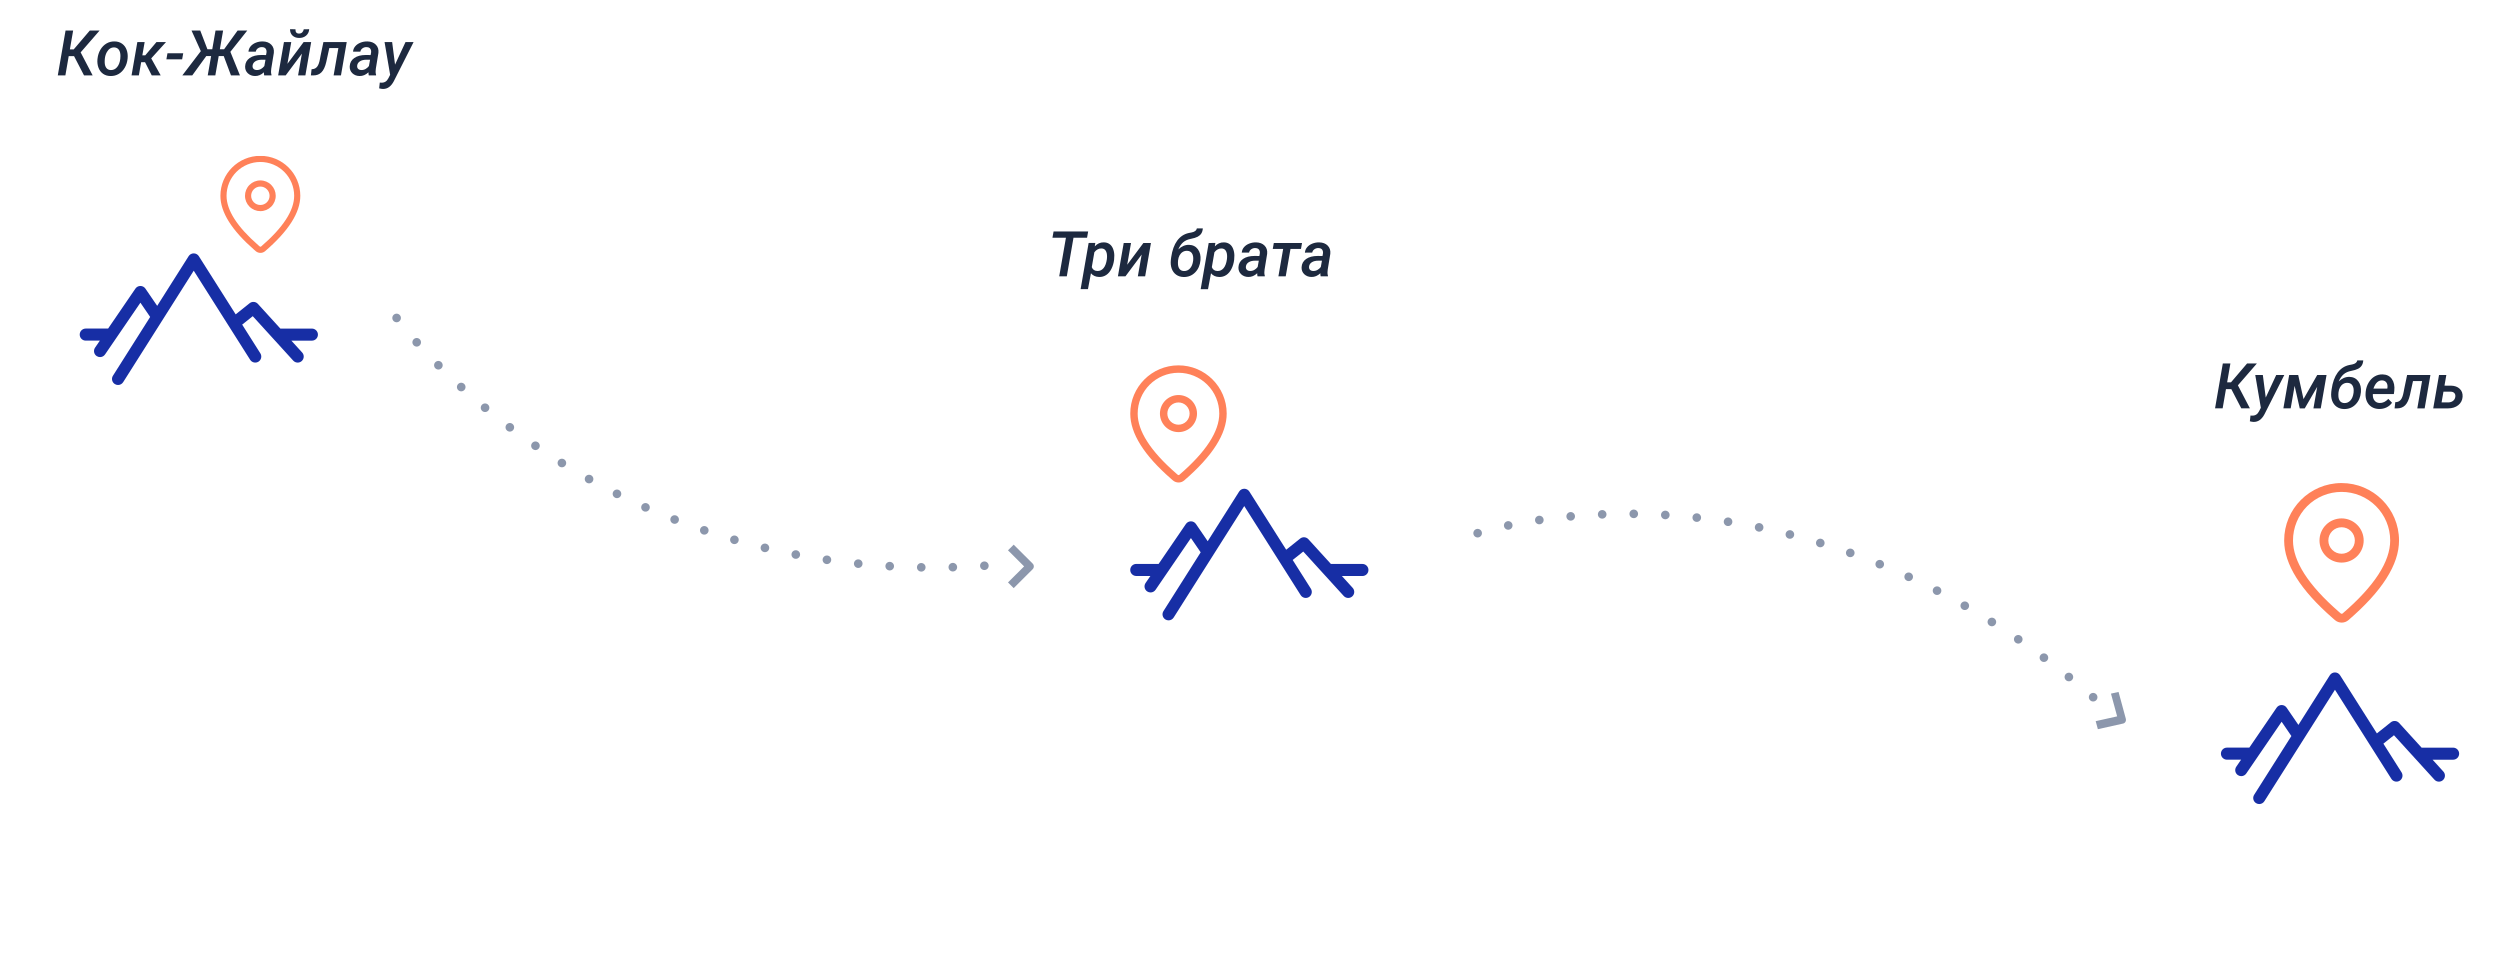 <svg width="871" height="337" viewBox="0 0 871 337" fill="none" xmlns="http://www.w3.org/2000/svg">
<g clip-path="url(#clip0)">
<path d="M378.73 82.823L374.003 82.823L371.674 96.272L369.031 96.272L371.371 82.823L366.677 82.822L367.064 80.631L379.116 80.632L378.73 82.823ZM388.152 90.505C388.008 91.665 387.697 92.718 387.217 93.663C386.745 94.609 386.14 95.325 385.402 95.812C384.672 96.291 383.852 96.52 382.942 96.499C381.732 96.47 380.779 96.04 380.085 95.209L379.043 100.742L376.487 100.741L379.278 84.65L381.609 84.639L381.416 85.842C382.304 84.876 383.36 84.407 384.584 84.436C385.322 84.443 385.963 84.633 386.507 85.005C387.052 85.37 387.467 85.904 387.754 86.606C388.047 87.308 388.205 88.088 388.227 88.948C388.234 89.385 388.209 89.904 388.152 90.505ZM385.638 90.279L385.691 89.495C385.713 88.571 385.559 87.855 385.229 87.347C384.907 86.838 384.42 86.577 383.768 86.562C382.809 86.534 381.978 86.974 381.276 87.883L380.375 93.072C380.697 93.938 381.352 94.386 382.34 94.415C383.186 94.436 383.894 94.107 384.467 93.427C385.047 92.746 385.438 91.697 385.638 90.279ZM398.367 84.652L400.988 84.652L398.97 96.275L396.424 96.275L397.755 88.691L392.105 96.274L389.484 96.274L391.502 84.651L394.048 84.651L392.717 92.235L398.367 84.652ZM414.222 85.299C415.554 85.327 416.589 85.836 417.327 86.824C418.072 87.813 418.38 89.077 418.251 90.616C418.094 92.385 417.471 93.817 416.383 94.913C415.301 96.009 413.959 96.542 412.354 96.513C411.359 96.484 410.503 96.216 409.787 95.707C409.078 95.199 408.559 94.5 408.229 93.612C407.907 92.717 407.803 91.732 407.917 90.658L407.939 90.433L407.939 90.4L408.046 89.595C408.397 87.188 409.091 85.273 410.129 83.848C411.175 82.423 412.525 81.531 414.179 81.174L415.189 80.98C416.241 80.773 416.843 80.304 416.993 79.573L419.066 79.573C419.009 80.29 418.834 80.877 418.54 81.335C418.247 81.793 417.824 82.173 417.273 82.474C416.721 82.767 415.912 83.018 414.845 83.225C413.785 83.426 412.912 83.82 412.224 84.407C411.544 84.994 410.971 85.828 410.506 86.909C411.637 85.821 412.876 85.284 414.222 85.299ZM413.578 87.382C413.012 87.368 412.504 87.5 412.053 87.78C411.609 88.052 411.247 88.438 410.968 88.94C410.696 89.441 410.52 90.017 410.442 90.669C410.392 91.199 410.381 91.672 410.41 92.087C410.46 92.803 410.66 93.369 411.011 93.784C411.362 94.193 411.853 94.408 412.483 94.429C413.321 94.451 414.026 94.147 414.599 93.516C415.172 92.886 415.534 91.998 415.684 90.852L415.705 90.627C415.798 89.631 415.659 88.847 415.286 88.274C414.921 87.701 414.351 87.404 413.578 87.382ZM429.982 90.51C429.839 91.671 429.527 92.723 429.047 93.668C428.575 94.614 427.97 95.33 427.232 95.817C426.502 96.296 425.682 96.525 424.772 96.504C423.562 96.475 422.61 96.045 421.915 95.215L420.873 100.747L418.317 100.746L421.108 84.655L423.439 84.644L423.246 85.847C424.134 84.881 425.19 84.412 426.415 84.441C427.152 84.448 427.793 84.638 428.337 85.01C428.882 85.376 429.297 85.909 429.584 86.611C429.877 87.313 430.035 88.093 430.057 88.953C430.064 89.39 430.039 89.909 429.982 90.51ZM427.468 90.284L427.522 89.5C427.543 88.576 427.389 87.86 427.059 87.352C426.737 86.843 426.25 86.582 425.598 86.567C424.639 86.539 423.808 86.979 423.106 87.888L422.205 93.077C422.527 93.943 423.182 94.391 424.171 94.42C425.016 94.441 425.725 94.112 426.297 93.432C426.877 92.751 427.268 91.702 427.468 90.284ZM438.125 96.28C438.039 95.993 438.003 95.632 438.017 95.195C437.058 96.09 436.023 96.523 434.913 96.494C433.903 96.48 433.065 96.158 432.399 95.527C431.74 94.89 431.432 94.084 431.475 93.11C431.532 91.886 432.062 90.922 433.065 90.221C434.067 89.519 435.413 89.168 437.104 89.168L438.758 89.19L438.908 88.395C438.951 88.116 438.951 87.855 438.908 87.611C438.765 86.838 438.253 86.44 437.372 86.418C436.828 86.404 436.348 86.544 435.932 86.837C435.524 87.124 435.274 87.51 435.181 87.997L432.635 88.019C432.685 87.302 432.939 86.676 433.397 86.139C433.855 85.594 434.464 85.172 435.223 84.871C435.982 84.571 436.784 84.427 437.629 84.442C438.897 84.471 439.885 84.854 440.594 85.592C441.303 86.322 441.597 87.271 441.476 88.439L440.585 93.885L440.499 94.852C440.477 95.274 440.531 95.686 440.66 96.087L440.649 96.28L438.125 96.28ZM435.504 94.41C436.041 94.425 436.538 94.303 436.997 94.045C437.455 93.781 437.845 93.44 438.167 93.025L438.565 90.823L437.351 90.812C436.391 90.812 435.625 90.995 435.052 91.36C434.479 91.718 434.153 92.212 434.075 92.842C434.017 93.322 434.121 93.701 434.386 93.981C434.658 94.253 435.031 94.396 435.504 94.41ZM453.26 86.732L449.607 86.731L447.943 96.281L445.397 96.281L447.051 86.731L443.43 86.731L443.795 84.658L453.625 84.659L453.26 86.732ZM460.125 96.283C460.039 95.996 460.003 95.635 460.017 95.198C459.058 96.093 458.023 96.526 456.913 96.497C455.903 96.483 455.065 96.16 454.399 95.53C453.74 94.892 453.432 94.087 453.475 93.113C453.532 91.888 454.062 90.925 455.065 90.223C456.067 89.522 457.413 89.171 459.104 89.171L460.758 89.193L460.908 88.398C460.951 88.119 460.951 87.857 460.908 87.614C460.765 86.84 460.253 86.443 459.372 86.421C458.828 86.407 458.348 86.546 457.932 86.84C457.524 87.126 457.274 87.513 457.181 88L454.635 88.021C454.685 87.305 454.939 86.678 455.397 86.141C455.855 85.597 456.464 85.175 457.223 84.874C457.982 84.573 458.784 84.43 459.629 84.445C460.897 84.473 461.885 84.857 462.594 85.594C463.303 86.325 463.597 87.274 463.476 88.441L462.585 93.887L462.499 94.854C462.477 95.277 462.531 95.689 462.66 96.09L462.649 96.283L460.125 96.283ZM457.504 94.413C458.041 94.427 458.538 94.306 458.997 94.048C459.455 93.783 459.845 93.443 460.167 93.028L460.565 90.826L459.351 90.815C458.391 90.815 457.625 90.997 457.052 91.362C456.479 91.72 456.153 92.214 456.075 92.845C456.017 93.324 456.121 93.704 456.386 93.983C456.658 94.255 457.031 94.399 457.504 94.413Z" fill="#1D293F"/>
<g opacity="0.65">
<path d="M90.687 54.29C98.374 54.279 104.616 60.502 104.628 68.19C104.638 74.072 100.515 80.487 92.368 87.505C91.915 87.895 91.337 88.11 90.739 88.11C90.14 88.111 89.562 87.897 89.108 87.507L88.568 87.039C80.76 80.226 76.799 73.978 76.79 68.228C76.778 60.541 82.999 54.3 90.687 54.29ZM90.69 56.431C87.567 56.436 84.573 57.681 82.368 59.892C80.162 62.104 78.926 65.102 78.931 68.225C78.939 73.225 82.586 78.98 89.972 85.423L90.505 85.883C90.57 85.939 90.652 85.969 90.738 85.969C90.823 85.969 90.906 85.938 90.97 85.882C98.692 79.231 102.495 73.311 102.487 68.193C102.484 66.646 102.177 65.115 101.583 63.687C100.989 62.259 100.119 60.962 99.024 59.87C97.928 58.777 96.629 57.912 95.199 57.322C93.769 56.732 92.237 56.429 90.69 56.431ZM90.701 62.855C92.12 62.854 93.483 63.416 94.489 64.418C95.494 65.421 96.06 66.782 96.063 68.202C96.065 69.621 95.503 70.984 94.501 71.989C93.498 72.995 92.138 73.561 90.718 73.562C89.298 73.564 87.935 73.002 86.93 72C85.924 70.997 85.358 69.636 85.356 68.216C85.353 66.796 85.915 65.434 86.918 64.429C87.92 63.423 89.281 62.858 90.701 62.855ZM90.704 64.997C89.852 64.998 89.036 65.338 88.434 65.941C87.833 66.544 87.496 67.362 87.497 68.213C87.498 69.065 87.838 69.882 88.442 70.483C89.045 71.085 89.862 71.422 90.714 71.421C91.566 71.42 92.383 71.08 92.984 70.477C93.585 69.874 93.923 69.056 93.921 68.205C93.92 67.353 93.58 66.536 92.977 65.935C92.374 65.333 91.556 64.996 90.704 64.997Z" fill="#FF3D00"/>
</g>
<path d="M108.663 114.48L97.683 114.478L89.84 105.867C89.094 105.048 87.839 104.948 86.973 105.639L82.109 109.521L69.274 89.254C68.888 88.645 68.217 88.276 67.497 88.276C66.776 88.276 66.105 88.645 65.72 89.253L54.764 106.557L50.655 100.545C50.263 99.972 49.613 99.629 48.919 99.629C48.224 99.629 47.574 99.972 47.182 100.545L37.664 114.471L29.874 114.47C28.712 114.47 27.771 115.411 27.771 116.572C27.771 117.734 28.712 118.675 29.874 118.675L34.79 118.676L33.117 121.124C32.462 122.082 32.708 123.391 33.667 124.046C34.03 124.294 34.443 124.413 34.852 124.413C35.523 124.413 36.183 124.093 36.59 123.497L37.401 122.311L48.919 105.458L52.315 110.426L44.789 122.312L39.347 130.907C38.726 131.888 39.018 133.186 40 133.808C40.349 134.029 40.738 134.134 41.123 134.134C41.819 134.134 42.501 133.788 42.901 133.156L43.901 131.578L67.498 94.309L86.675 124.592L87.154 125.348C87.775 126.329 89.075 126.621 90.056 126C90.949 125.435 91.268 124.309 90.85 123.371C90.809 123.279 90.763 123.187 90.707 123.099L84.373 113.096L88.058 110.155L100.689 124.024L102.161 125.641C102.576 126.097 103.145 126.328 103.717 126.328C104.222 126.328 104.729 126.147 105.132 125.78C105.991 124.999 106.053 123.669 105.271 122.81L101.513 118.684L108.663 118.685C109.825 118.685 110.766 117.744 110.766 116.582C110.766 115.421 109.824 114.48 108.663 114.48Z" fill="#172EA5"/>
<g opacity="0.65">
<path d="M410.554 127.29C419.832 127.278 427.365 134.788 427.379 144.065C427.391 151.164 422.416 158.906 412.583 167.376C412.036 167.847 411.338 168.106 410.617 168.106C409.895 168.107 409.197 167.848 408.649 167.378L407.997 166.814C398.573 158.591 393.794 151.051 393.783 144.112C393.768 134.834 401.276 127.303 410.554 127.29ZM410.558 129.875C406.789 129.88 403.176 131.382 400.514 134.052C397.853 136.721 396.361 140.338 396.367 144.108C396.377 150.142 400.778 157.087 409.691 164.863L410.335 165.418C410.413 165.485 410.513 165.522 410.616 165.522C410.719 165.522 410.818 165.485 410.896 165.417C420.215 157.39 424.805 150.246 424.795 144.069C424.792 142.202 424.422 140.355 423.704 138.631C422.987 136.908 421.938 135.342 420.616 134.024C419.294 132.706 417.725 131.661 416 130.949C414.274 130.237 412.425 129.872 410.558 129.875ZM410.571 137.628C412.284 137.625 413.929 138.304 415.142 139.514C416.356 140.724 417.039 142.366 417.042 144.08C417.045 145.793 416.367 147.437 415.157 148.651C413.947 149.864 412.305 150.547 410.592 150.549C408.878 150.552 407.234 149.873 406.02 148.663C404.806 147.453 404.123 145.811 404.12 144.097C404.118 142.384 404.796 140.74 406.005 139.526C407.215 138.313 408.857 137.63 410.571 137.628ZM410.575 140.212C409.547 140.213 408.561 140.623 407.836 141.351C407.11 142.079 406.703 143.066 406.705 144.094C406.706 145.122 407.116 146.107 407.844 146.833C408.573 147.559 409.559 147.966 410.587 147.965C411.616 147.964 412.601 147.554 413.327 146.826C414.053 146.098 414.459 145.111 414.458 144.083C414.456 143.055 414.046 142.07 413.318 141.344C412.59 140.618 411.603 140.211 410.575 140.212Z" fill="#FF3D00"/>
</g>
<path d="M474.663 196.48L463.683 196.478L455.84 187.867C455.094 187.048 453.839 186.948 452.973 187.639L448.109 191.522L435.274 171.254C434.888 170.645 434.217 170.276 433.497 170.276C432.776 170.276 432.105 170.645 431.72 171.253L420.764 188.557L416.655 182.545C416.263 181.972 415.613 181.629 414.918 181.629C414.224 181.629 413.574 181.972 413.182 182.545L403.664 196.471L395.874 196.47C394.712 196.47 393.771 197.411 393.771 198.572C393.771 199.734 394.712 200.675 395.874 200.675L400.79 200.676L399.117 203.124C398.462 204.083 398.708 205.391 399.667 206.046C400.03 206.294 400.443 206.413 400.852 206.413C401.523 206.413 402.183 206.093 402.59 205.497L403.401 204.311L414.919 187.458L418.315 192.426L410.789 204.312L405.347 212.907C404.726 213.888 405.018 215.186 406 215.808C406.349 216.029 406.738 216.134 407.123 216.134C407.819 216.134 408.501 215.788 408.901 215.156L409.901 213.578L433.498 176.31L452.675 206.592L453.154 207.348C453.775 208.329 455.074 208.621 456.056 208C456.949 207.435 457.268 206.309 456.85 205.372C456.809 205.279 456.763 205.187 456.707 205.099L450.373 195.096L454.058 192.155L466.689 206.025L468.161 207.641C468.576 208.097 469.145 208.328 469.717 208.328C470.222 208.328 470.729 208.147 471.132 207.781C471.991 206.999 472.053 205.669 471.271 204.81L467.513 200.684L474.663 200.685C475.825 200.685 476.766 199.744 476.766 198.583C476.766 197.421 475.824 196.48 474.663 196.48Z" fill="#172EA5"/>
<g opacity="0.65">
<path d="M815.778 168.298C826.83 168.283 835.803 177.229 835.821 188.281C835.834 196.737 829.907 205.96 818.194 216.049C817.543 216.61 816.712 216.919 815.852 216.919C814.993 216.92 814.161 216.612 813.509 216.051L812.732 215.379C801.506 205.584 795.813 196.603 795.8 188.336C795.782 177.284 804.726 168.314 815.778 168.298ZM815.783 171.377C811.292 171.383 806.989 173.173 803.818 176.353C800.648 179.532 798.871 183.841 798.878 188.332C798.89 195.519 804.133 203.793 814.75 213.055L815.517 213.717C815.61 213.797 815.728 213.841 815.851 213.84C815.974 213.84 816.093 213.796 816.186 213.716C827.286 204.153 832.754 195.643 832.742 188.285C832.739 186.062 832.297 183.861 831.443 181.808C830.589 179.755 829.338 177.89 827.764 176.32C826.189 174.75 824.32 173.505 822.265 172.657C820.209 171.809 818.006 171.374 815.783 171.377ZM815.798 180.612C817.839 180.61 819.798 181.418 821.244 182.859C822.689 184.3 823.503 186.257 823.507 188.298C823.51 190.339 822.702 192.298 821.261 193.743C819.82 195.188 817.864 196.002 815.823 196.005C813.781 196.008 811.822 195.199 810.377 193.758C808.931 192.317 808.117 190.36 808.114 188.319C808.111 186.278 808.918 184.319 810.359 182.874C811.8 181.429 813.757 180.615 815.798 180.612ZM815.803 183.691C814.578 183.693 813.404 184.181 812.54 185.048C811.675 185.915 811.19 187.09 811.192 188.315C811.194 189.54 811.683 190.714 812.55 191.578C813.418 192.443 814.593 192.928 815.818 192.926C817.042 192.925 818.216 192.437 819.081 191.569C819.945 190.702 820.43 189.527 820.428 188.302C820.426 187.078 819.938 185.904 819.07 185.039C818.203 184.174 817.027 183.689 815.803 183.691Z" fill="#FF3D00"/>
</g>
<path d="M854.663 260.48L843.683 260.478L835.84 251.868C835.094 251.048 833.839 250.948 832.973 251.639L828.109 255.522L815.274 235.254C814.888 234.645 814.217 234.276 813.497 234.276C812.776 234.276 812.105 234.645 811.72 235.254L800.764 252.557L796.655 246.546C796.263 245.972 795.613 245.629 794.918 245.629C794.224 245.629 793.574 245.972 793.182 246.545L783.664 260.471L775.874 260.47C774.712 260.47 773.771 261.411 773.771 262.573C773.771 263.734 774.712 264.675 775.874 264.675L780.79 264.676L779.117 267.124C778.462 268.083 778.708 269.391 779.667 270.046C780.03 270.295 780.443 270.413 780.852 270.413C781.523 270.413 782.183 270.093 782.59 269.497L783.401 268.311L794.919 251.458L798.315 256.426L790.789 268.312L785.347 276.907C784.726 277.888 785.018 279.187 786 279.808C786.349 280.029 786.738 280.134 787.123 280.134C787.819 280.134 788.501 279.788 788.901 279.156L789.901 277.578L813.498 240.31L832.675 270.592L833.154 271.348C833.775 272.329 835.074 272.621 836.056 272C836.949 271.435 837.268 270.309 836.85 269.372C836.809 269.279 836.763 269.187 836.707 269.099L830.373 259.097L834.058 256.155L846.689 270.025L848.161 271.641C848.576 272.097 849.145 272.328 849.717 272.328C850.222 272.328 850.729 272.147 851.132 271.781C851.991 270.999 852.053 269.669 851.271 268.81L847.513 264.684L854.663 264.685C855.825 264.685 856.766 263.744 856.766 262.583C856.766 261.421 855.824 260.48 854.663 260.48Z" fill="#172EA5"/>
<path d="M777.395 135.569L775.525 135.568L774.366 142.271L771.724 142.271L774.429 126.631L777.071 126.631L775.933 133.205L777.276 133.205L782.883 126.632L786.299 126.632L779.683 134.248L783.873 142.273L780.865 142.272L777.395 135.569ZM789.383 138.513L793.035 130.651L795.849 130.651L788.965 144.282C788.006 146.115 786.742 147.021 785.173 146.999C784.787 146.985 784.346 146.913 783.852 146.784L784.067 144.765L784.528 144.808C785.144 144.829 785.653 144.711 786.054 144.453C786.455 144.203 786.791 143.809 787.063 143.272L787.676 142.069L785.73 130.65L788.373 130.65L789.383 138.513ZM802.542 139.041L807.322 130.652L810.566 130.653L808.548 142.276L806.002 142.275L807.312 134.777L802.973 142.275L801.232 142.275L799.448 134.433L798.074 142.274L795.528 142.274L797.546 130.651L800.694 130.652L802.542 139.041ZM818.515 131.298C819.847 131.327 820.882 131.836 821.62 132.824C822.365 133.812 822.673 135.076 822.544 136.616C822.387 138.385 821.764 139.817 820.676 140.913C819.594 142.008 818.252 142.542 816.647 142.513C815.652 142.484 814.796 142.215 814.08 141.707C813.371 141.198 812.852 140.5 812.522 139.612C812.2 138.717 812.096 137.732 812.21 136.658L812.232 136.432L812.232 136.4L812.339 135.594C812.69 133.188 813.384 131.273 814.422 129.848C815.468 128.423 816.818 127.531 818.472 127.173L819.482 126.98C820.534 126.772 821.136 126.303 821.286 125.573L823.359 125.573C823.302 126.289 823.127 126.877 822.833 127.335C822.54 127.793 822.117 128.173 821.566 128.473C821.014 128.767 820.205 129.017 819.138 129.225C818.078 129.425 817.205 129.819 816.517 130.406C815.837 130.994 815.264 131.828 814.799 132.909C815.93 131.821 817.169 131.284 818.515 131.298ZM817.871 133.382C817.305 133.368 816.797 133.5 816.346 133.779C815.902 134.051 815.54 134.438 815.261 134.939C814.989 135.441 814.813 136.017 814.735 136.669C814.685 137.199 814.674 137.671 814.703 138.087C814.753 138.803 814.953 139.369 815.304 139.784C815.655 140.192 816.146 140.407 816.776 140.429C817.614 140.45 818.319 140.146 818.892 139.516C819.465 138.886 819.827 137.998 819.977 136.852L819.998 136.627C820.091 135.631 819.952 134.847 819.579 134.274C819.214 133.701 818.644 133.404 817.871 133.382ZM828.85 142.493C827.841 142.471 826.963 142.217 826.219 141.73C825.481 141.243 824.933 140.577 824.575 139.732C824.224 138.886 824.091 137.945 824.177 136.906L824.209 136.466C824.338 135.284 824.682 134.224 825.24 133.286C825.806 132.341 826.507 131.625 827.345 131.138C828.183 130.651 829.093 130.419 830.074 130.44C831.528 130.469 832.616 131.01 833.34 132.063C834.07 133.116 834.346 134.487 834.167 136.177L834.017 137.294L826.701 137.293C826.637 138.217 826.823 138.962 827.26 139.528C827.697 140.094 828.299 140.384 829.065 140.398C830.161 140.434 831.171 139.958 832.094 138.97L833.383 140.323C832.897 141.018 832.256 141.559 831.461 141.945C830.666 142.325 829.796 142.507 828.85 142.493ZM829.934 132.524C828.588 132.481 827.578 133.433 826.905 135.381L831.729 135.393L831.772 135.167C831.822 134.838 831.825 134.515 831.782 134.2C831.703 133.692 831.503 133.291 831.18 132.997C830.858 132.703 830.443 132.546 829.934 132.524ZM846.756 130.657L844.749 142.28L842.192 142.28L843.845 132.762L840.687 132.762L839.624 137.617C839.245 139.264 838.69 140.457 837.96 141.194C837.229 141.925 836.295 142.286 835.156 142.279L834.275 142.279L834.511 140.119L834.898 140.087C835.55 140.03 836.08 139.733 836.488 139.196C836.903 138.652 837.222 137.753 837.444 136.5L837.605 135.619L838.635 130.656L846.756 130.657ZM851.655 134.353L853.954 134.364C855.214 134.393 856.214 134.755 856.951 135.449C857.696 136.144 858.036 137.068 857.972 138.221C857.893 139.431 857.389 140.412 856.458 141.164C855.527 141.909 854.335 142.281 852.881 142.281L847.735 142.28L849.753 130.657L852.299 130.658L851.655 134.353ZM851.301 136.448L850.646 140.197L852.966 140.208C853.625 140.193 854.177 140.018 854.621 139.681C855.065 139.345 855.333 138.88 855.426 138.285C855.505 137.734 855.405 137.3 855.125 136.985C854.853 136.663 854.448 136.487 853.911 136.459L851.301 136.448Z" fill="#1D293F"/>
<path d="M138.176 110.778C138.176 110.778 209.271 209.595 350.674 196.51" stroke="#8C97AC" stroke-width="3" stroke-linecap="round" stroke-linejoin="round" stroke-dasharray="0 11"/>
<path fill-rule="evenodd" clip-rule="evenodd" d="M353.17 204.901L351.186 202.924L356.798 197.331L351.185 191.736L353.169 189.759L359.774 196.342C360.322 196.889 360.322 197.774 359.775 198.32L353.17 204.901Z" fill="#8C97AC"/>
<path d="M514.809 185.756C514.809 185.756 625.433 148.929 734.327 247.397" stroke="#8C97AC" stroke-width="3" stroke-linecap="round" stroke-linejoin="round" stroke-dasharray="0 11"/>
<path fill-rule="evenodd" clip-rule="evenodd" d="M730.895 254.049L730.136 251.249L737.61 249.582L735.462 241.66L738.104 241.071L740.632 250.392C740.842 251.166 740.421 251.924 739.691 252.087L730.895 254.049Z" fill="#8C97AC"/>
</g>
<path d="M25.806 19.568L23.936 19.568L22.776 26.271L20.134 26.271L22.841 10.63L25.483 10.63L24.345 17.205L25.688 17.205L31.295 10.63L34.711 10.63L28.094 18.247L32.283 26.271L29.275 26.271L25.806 19.568ZM33.98 20.416C34.102 19.278 34.435 18.243 34.98 17.312C35.531 16.381 36.236 15.661 37.096 15.153C37.955 14.644 38.908 14.405 39.953 14.433C40.949 14.447 41.808 14.712 42.531 15.228C43.255 15.744 43.781 16.449 44.11 17.344C44.447 18.239 44.565 19.235 44.465 20.331C44.35 21.562 44.014 22.651 43.455 23.596C42.904 24.541 42.195 25.268 41.328 25.777C40.469 26.278 39.513 26.515 38.46 26.486C37.472 26.471 36.616 26.21 35.893 25.702C35.176 25.186 34.65 24.484 34.313 23.596C33.977 22.701 33.855 21.716 33.948 20.642L33.98 20.416ZM36.483 21.888C36.519 22.64 36.716 23.245 37.074 23.704C37.44 24.155 37.944 24.391 38.589 24.413C39.463 24.434 40.193 24.098 40.78 23.403C41.375 22.708 41.747 21.759 41.898 20.556L41.962 19.503C41.962 18.587 41.779 17.867 41.414 17.344C41.049 16.822 40.519 16.546 39.824 16.517C38.736 16.488 37.876 17.022 37.246 18.118C36.867 18.784 36.627 19.55 36.526 20.416C36.469 21.018 36.455 21.509 36.483 21.888ZM50.534 21.673L49.181 21.673L48.375 26.271L45.829 26.271L47.849 14.648L50.395 14.648L49.589 19.289L50.599 19.289L54.52 14.648L57.85 14.648L52.683 20.341L55.991 26.271L52.865 26.271L50.534 21.673ZM63.457 20.674L57.968 20.674L58.344 18.569L63.833 18.569L63.457 20.674ZM77.948 19.525L76.197 19.525L75.016 26.271L72.373 26.271L73.555 19.525L71.868 19.525L66.981 26.271L63.522 26.271L69.967 17.817L66.723 10.63L69.763 10.63L72.266 17.162L73.952 17.162L75.091 10.63L77.733 10.63L76.595 17.162L78.077 17.162L82.793 10.63L86.155 10.63L80.258 18.053L83.599 26.271L80.473 26.271L77.948 19.525ZM92.053 26.271C91.967 25.985 91.931 25.623 91.945 25.186C90.986 26.081 89.951 26.515 88.841 26.486C87.831 26.471 86.993 26.149 86.327 25.519C85.668 24.882 85.36 24.076 85.403 23.102C85.461 21.877 85.991 20.914 86.993 20.212C87.996 19.511 89.342 19.16 91.032 19.16L92.686 19.181L92.837 18.386C92.88 18.107 92.88 17.846 92.837 17.602C92.694 16.829 92.182 16.431 91.301 16.41C90.757 16.395 90.277 16.535 89.861 16.829C89.453 17.115 89.203 17.502 89.109 17.989L86.564 18.01C86.614 17.294 86.868 16.668 87.326 16.13C87.784 15.586 88.393 15.164 89.152 14.863C89.912 14.562 90.713 14.419 91.559 14.433C92.826 14.462 93.814 14.845 94.523 15.582C95.232 16.313 95.526 17.262 95.404 18.429L94.513 23.875L94.427 24.842C94.405 25.265 94.459 25.677 94.588 26.078L94.577 26.271L92.053 26.271ZM89.432 24.402C89.969 24.416 90.466 24.294 90.925 24.037C91.383 23.772 91.773 23.431 92.096 23.016L92.493 20.814L91.279 20.803C90.32 20.803 89.553 20.986 88.981 21.351C88.408 21.709 88.082 22.203 88.003 22.834C87.946 23.313 88.049 23.693 88.314 23.972C88.587 24.244 88.959 24.387 89.432 24.402ZM105.792 14.648L108.413 14.648L106.394 26.271L103.848 26.271L105.18 18.687L99.529 26.271L96.908 26.271L98.928 14.648L101.474 14.648L100.142 22.232L105.792 14.648ZM107.726 10.179C107.654 11.132 107.285 11.884 106.619 12.435C105.953 12.986 105.137 13.248 104.17 13.219C103.225 13.205 102.465 12.926 101.893 12.381C101.327 11.83 101.044 11.096 101.044 10.179L102.935 10.19C102.899 11.193 103.311 11.694 104.17 11.694C104.65 11.694 105.026 11.554 105.298 11.275C105.57 10.996 105.749 10.637 105.835 10.201L107.726 10.179ZM120.799 14.648L118.79 26.271L116.233 26.271L117.888 16.753L114.729 16.753L113.666 21.609C113.286 23.256 112.731 24.448 112.001 25.186C111.271 25.916 110.336 26.278 109.197 26.271L108.316 26.271L108.553 24.112L108.939 24.08C109.591 24.022 110.121 23.725 110.529 23.188C110.945 22.644 111.263 21.745 111.485 20.492L111.646 19.611L112.678 14.648L120.799 14.648ZM128.49 26.271C128.404 25.985 128.368 25.623 128.383 25.186C127.423 26.081 126.388 26.515 125.278 26.486C124.269 26.471 123.431 26.149 122.765 25.519C122.106 24.882 121.798 24.076 121.841 23.102C121.898 21.877 122.428 20.914 123.431 20.212C124.433 19.511 125.78 19.16 127.47 19.16L129.124 19.181L129.274 18.386C129.317 18.107 129.317 17.846 129.274 17.602C129.131 16.829 128.619 16.431 127.738 16.41C127.194 16.395 126.714 16.535 126.299 16.829C125.891 17.115 125.64 17.502 125.547 17.989L123.001 18.01C123.051 17.294 123.305 16.668 123.764 16.13C124.222 15.586 124.831 15.164 125.59 14.863C126.349 14.562 127.151 14.419 127.996 14.433C129.264 14.462 130.252 14.845 130.961 15.582C131.67 16.313 131.964 17.262 131.842 18.429L130.95 23.875L130.864 24.842C130.843 25.265 130.896 25.677 131.025 26.078L131.015 26.271L128.49 26.271ZM125.869 24.402C126.406 24.416 126.904 24.294 127.362 24.037C127.821 23.772 128.211 23.431 128.533 23.016L128.931 20.814L127.717 20.803C126.757 20.803 125.991 20.986 125.418 21.351C124.845 21.709 124.519 22.203 124.44 22.834C124.383 23.313 124.487 23.693 124.752 23.972C125.024 24.244 125.396 24.387 125.869 24.402ZM137.632 22.511L141.284 14.648L144.099 14.648L137.213 28.28C136.253 30.113 134.989 31.019 133.421 30.998C133.034 30.983 132.594 30.912 132.1 30.783L132.314 28.763L132.776 28.806C133.392 28.828 133.901 28.709 134.302 28.452C134.703 28.201 135.039 27.807 135.312 27.27L135.924 26.067L133.979 14.648L136.622 14.648L137.632 22.511Z" fill="#1D293F"/>
<defs>
<clipPath id="clip0">
<rect width="868.861" height="281.636" fill="white" transform="translate(1 54.422) rotate(-0.086)"/>
</clipPath>
</defs>
</svg>
